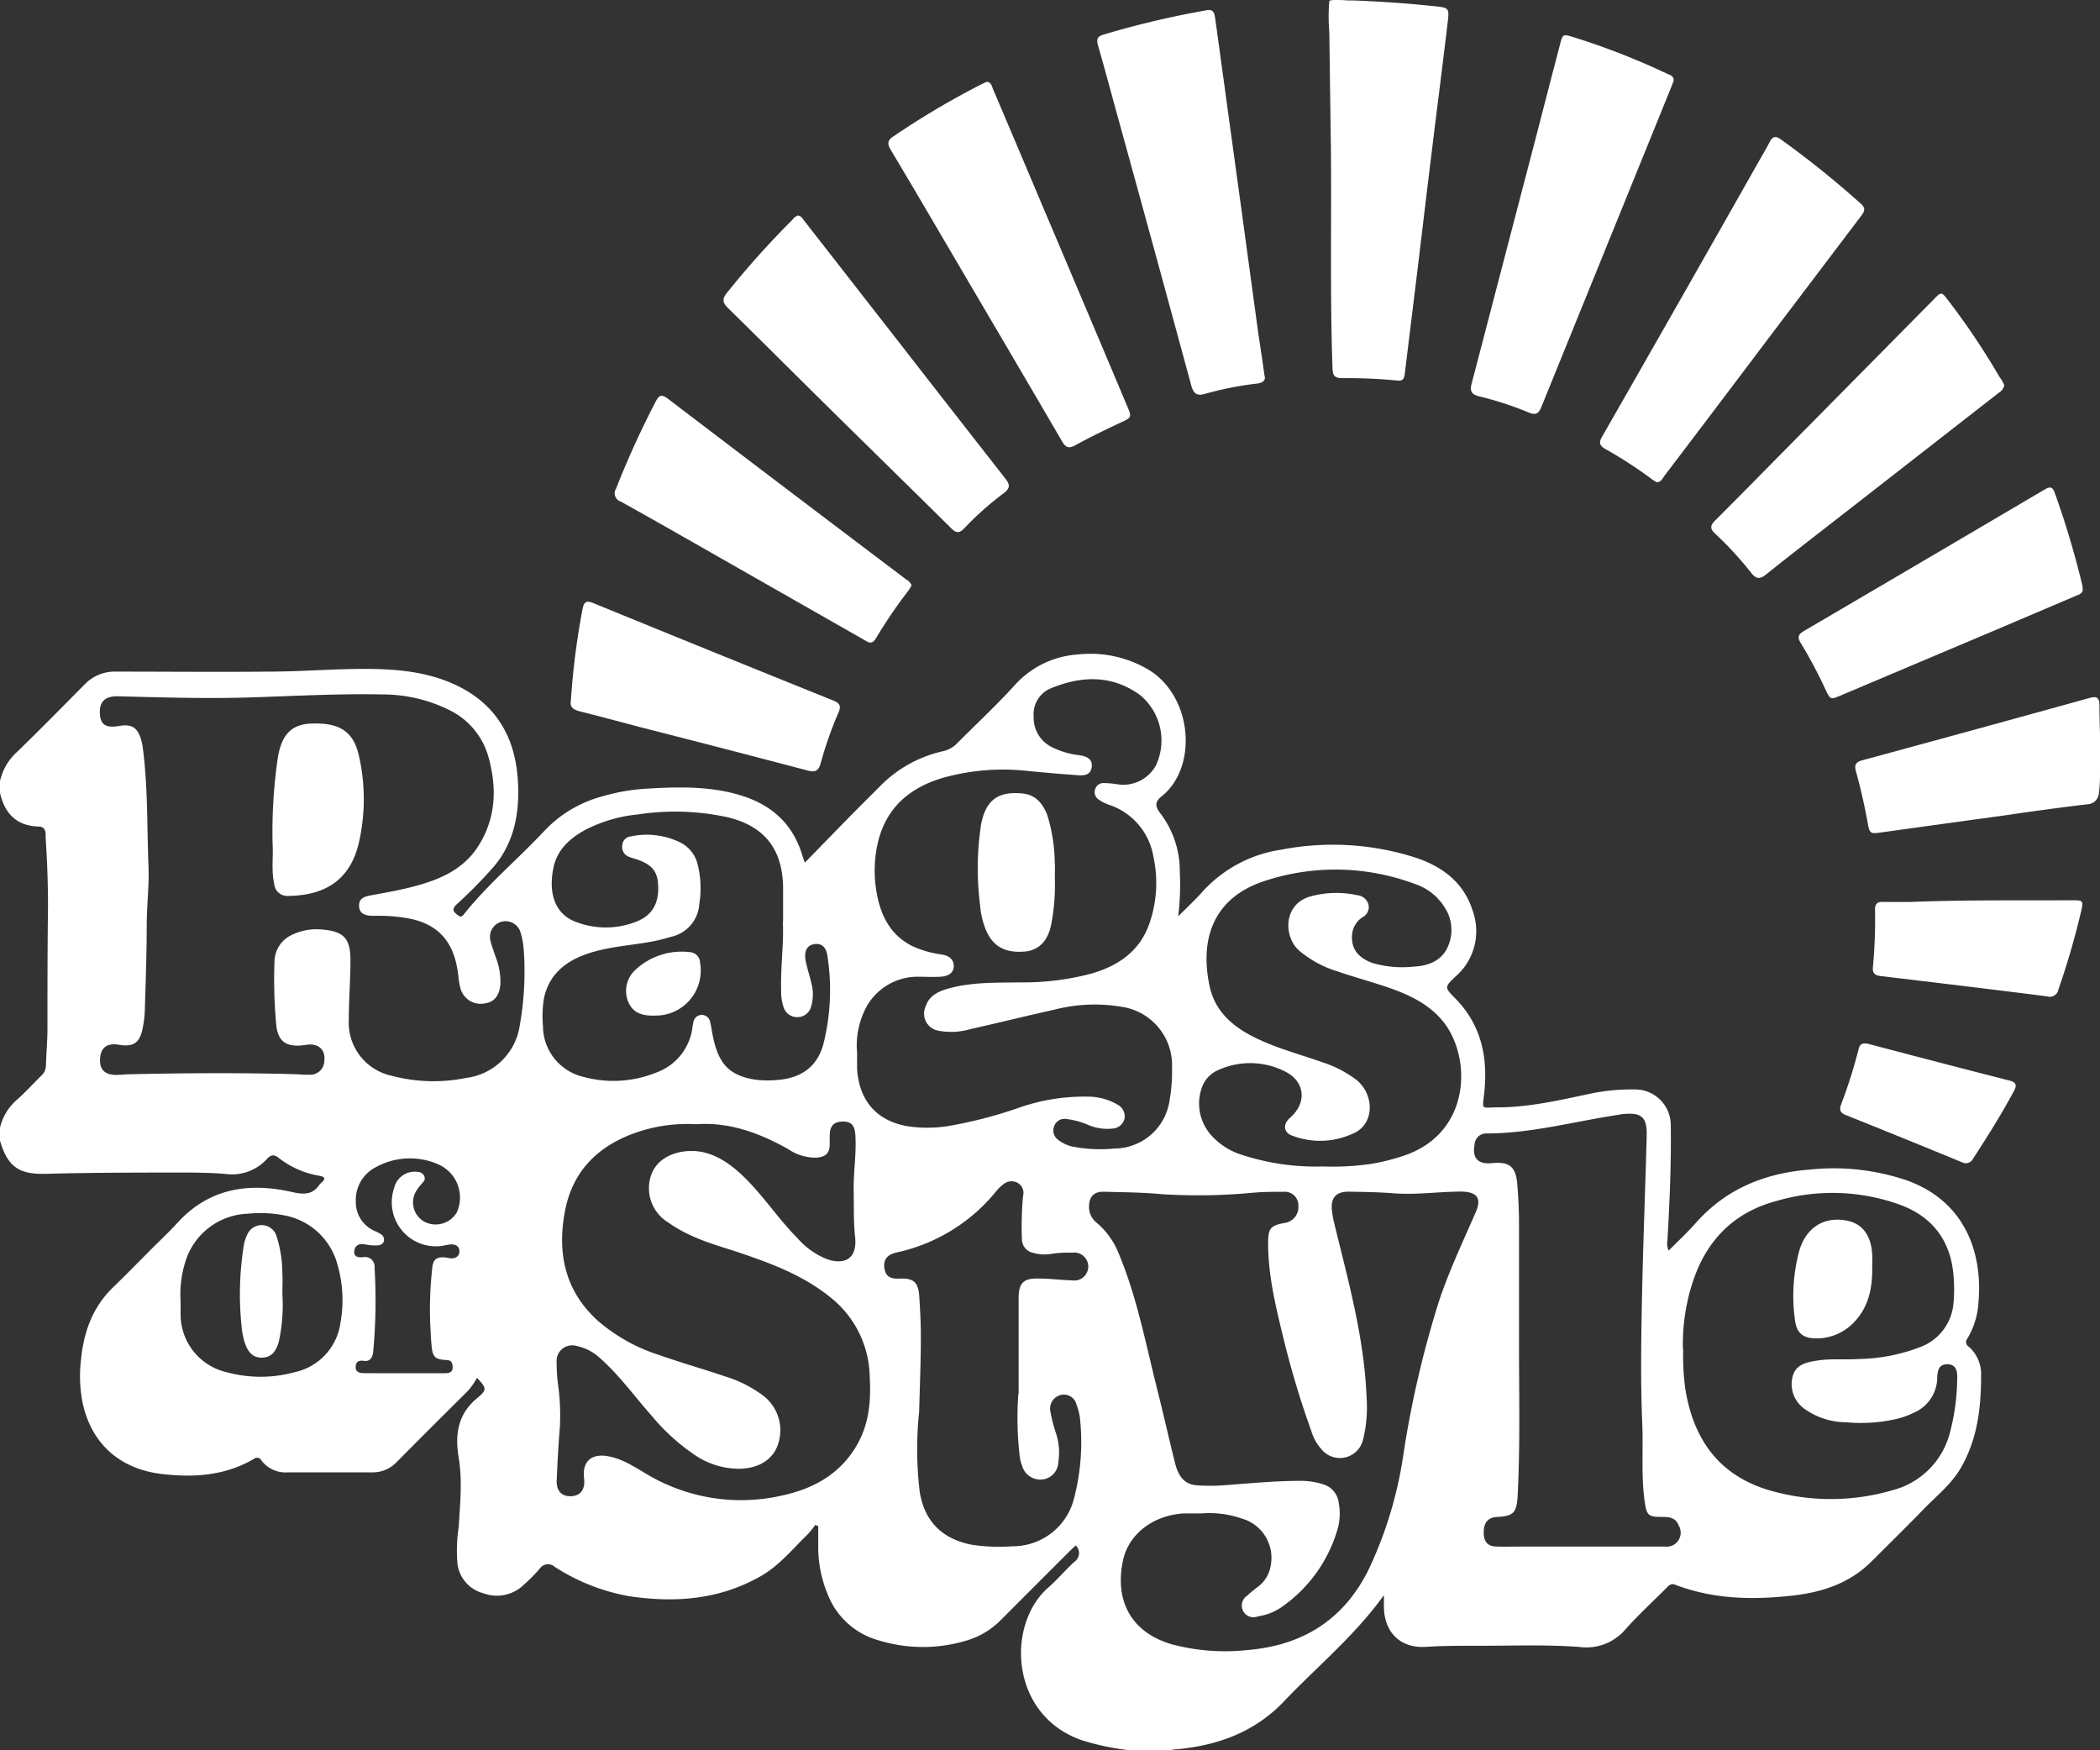 <svg xmlns="http://www.w3.org/2000/svg" viewBox="0 0 300 250"><rect x="0" y="0" width="300" height="250" fill="#333333" stroke="none"/><defs><style>.cls-1{fill:#fff;}</style></defs><title>ros-logo-white</title><g id="Layer_2" data-name="Layer 2"><g id="Layer_3" data-name="Layer 3"><path class="cls-1" d="M0,111.58a7.94,7.94,0,0,1,2.46-4.2c3.26-3.16,6.44-6.4,9.64-9.63a5.93,5.93,0,0,1,4.45-1.82c7.27,0,14.53.07,21.79,0,4.54,0,9.07-.38,13.61-.39,4.38,0,8.74.32,12.83,2.15,5.81,2.6,8.71,7.25,9.18,13.45.34,4.56-.36,9-3.38,12.6a67.23,67.23,0,0,1-5.36,5.45c-.78.75-.38,1.1.23,1.56.37.27.56.17.82-.16,3.48-4.37,7.79-7.93,11.58-12a17.6,17.6,0,0,1,8.23-4.85,27.76,27.76,0,0,1,6.12-1.08c4.45-.27,8.9-.41,13.27.84,4.64,1.33,7.83,4.11,9.19,8.82.06.2.14.4.32.89,2.24-2.29,4.35-4.47,6.48-6.64,1.55-1.57,3.12-3.12,4.68-4.69a18.16,18.16,0,0,1,8.66-4.6,4,4,0,0,0,1.94-1.12c2.72-2.74,5.57-5.37,8.16-8.23A13.32,13.32,0,0,1,154,93.48a16.25,16.25,0,0,1,10.13,2.21c6.24,3.83,7,13.85,1.88,18-1,.78-1.07,1.42-.24,2.49a13.54,13.54,0,0,1,2.77,8.31,36.16,36.16,0,0,1-.23,6.39c1.16-1.16,2.37-2.28,3.47-3.51a18.87,18.87,0,0,1,11.22-6,38.73,38.73,0,0,1,19.35,1.17c3.73,1.27,6.73,3.5,8,7.46a8.56,8.56,0,0,1-2.36,9.43c-1.69,1.59-1.64,1.61-.06,3.21,3.68,3.75,4.64,8.37,4.11,13.39-.27,2.61-.51,2.15,1.88,2.14,4.44,0,8.74-1,13.06-1.91a28.45,28.45,0,0,1,6.57-.65,5.09,5.09,0,0,1,5.13,5.09c.08,5.48-.16,10.95-.47,16.41a2.54,2.54,0,0,0,.17,1.52c1.39-1.4,2.78-2.69,4-4.09,4.35-4.82,9.86-7,16.21-7.49a32.5,32.5,0,0,1,13.79,1.54c8.38,3,10.91,10.42,10.25,17.53a11.2,11.2,0,0,1-1.57,5.06.78.78,0,0,0,.21,1.19,5.19,5.19,0,0,1,1.74,4.2c0,4.59-.54,9.06-2.91,13.13-1.37,2.36-3.51,4-5.37,5.94-2.42,2.5-4.91,4.93-7.37,7.39-3.11,3.1-7,4.39-11.23,4.87-5.7.64-11.36.55-16.82-1.55-.71-.27-1,.24-1.39.61-1.92,1.91-3.93,3.76-5.73,5.79a7.32,7.32,0,0,1-6.49,2.5c-4.92-.38-9.84-.16-14.77-.18-2.37,0-4.74,0-7.12.15-3.74.29-6.11-2.07-6.11-5.82v-1.56c-4.17,5.82-9.55,10.2-14.29,15.19-4.14,4.35-9.38,6.26-15.22,6.82-.42,0-.83.11-1.25.17h-5.35a35.79,35.79,0,0,1-7.08-1.47c-10.23-3.57-10.81-16.48-4.76-21.79,1.31-1.15,2.44-2.49,3.72-3.67a1.51,1.51,0,0,0,.21-2.35c-.33.31-.64.59-.93.88q-4.87,4.86-9.73,9.73a11.36,11.36,0,0,1-4.73,2.91,21.48,21.48,0,0,1-12.65.07,10.91,10.91,0,0,1-7.41-6.64,17.49,17.49,0,0,1-1.34-6.7v-3l-.41-.19a13.5,13.5,0,0,1-1.12,1.38c-2.13,2.06-4,4.41-6.63,5.92-5.92,3.4-12.3,3.87-18.87,2.89a28.88,28.88,0,0,1-10.6-4.18,1.43,1.43,0,0,0-2.18.28,25.14,25.14,0,0,1-2.24,2.26,5.53,5.53,0,0,1-5.8,1.22,5,5,0,0,1-3.68-4.14,22,22,0,0,1,.17-5.32c.19-3.3.55-6.59,0-9.88s-.16-6.21,2.61-8.51c1.48-1.22,1.39-1.45,0-2.92a9.94,9.94,0,0,1-1.3,1.87q-5.11,5.06-10.18,10.17a4.65,4.65,0,0,1-3.53,1.46c-4,0-8,0-12,0a4.3,4.3,0,0,1-3.78-1.69.69.69,0,0,0-1.06-.24c-4.08,2.39-8.48,2.7-13.06,2.18-6.11-.69-10.25-4.35-11.47-10.38a20.09,20.09,0,0,1-.19-5.95c.4-4,1.65-7.51,4.59-10.35,1.86-1.8,3.67-3.66,5.5-5.49,1.23-1.24,2.51-2.42,3.68-3.71,4.56-5,10.28-5.81,16.46-4.39,1.74.39,2.89.33,3.88-1.12a1.73,1.73,0,0,1,.28-.26c.55-.52.51-.79-.3-.95a12.89,12.89,0,0,1-5.78-2.51c-.68-.55-1.13-.56-1.72.07a6.72,6.72,0,0,1-5.85,2.18c-1.81-.16-3.64-.2-5.46-.21-6.75,0-13.5,0-20.25.18-4,.13-5.56-1.1-6.64-4.86v-1.53A7.49,7.49,0,0,1,2.52,157c1.16-1.05,2.22-2.21,3.34-3.32a1.94,1.94,0,0,0,.7-1.43c.05-1.73.21-3.47.22-5.2,0-5.86,0-11.72.08-17.57,0-3.27-.12-6.53-.34-9.79,0-.65.11-1.59-1-1.63-3.24-.1-4.9-1.94-5.55-4.94Zm21.2,11.83c.15,2.93-.24,5.85-.24,8.78,0,4-.15,8.06-.27,12.09a15.1,15.1,0,0,1-.35,2.77C19.92,149,19,149.56,17,149.23c-1.58-.28-2.52.33-2.68,1.72-.19,1.68.49,2.52,2.16,2.59.67,0,1.35-.09,2-.1,8-.17,16-.23,24,0a17.51,17.51,0,0,0,1.91.07,2,2,0,0,0,1.93-1.86c.25-1.72-.82-2.69-2.6-2.41-2.73.44-4-.4-4.25-2.81a69.85,69.85,0,0,1-.26-9,4.26,4.26,0,0,1,2.58-3.94,8,8,0,0,1,4.1-.73c3.28.25,4.22,1.29,4.17,4.61,0,2.75-.24,5.51-.23,8.27a7.75,7.75,0,0,0,6.06,8,23.39,23.39,0,0,0,10.72.32,8.84,8.84,0,0,0,7.64-7.49,43.68,43.68,0,0,0,.58-10.65,11.07,11.07,0,0,0-.46-2.62,2.23,2.23,0,1,0-4.29,1.22c.2.78.48,1.54.74,2.3a9.7,9.7,0,0,1,.67,3.73c-.08,1.65-.83,2.67-2.17,2.86a3,3,0,0,1-3.55-2.17,11.89,11.89,0,0,1-.31-1.88c-.55-4.74-2.84-7.32-7.26-8.11a24.45,24.45,0,0,0-4.69-.34c-1,0-2.15-.09-2.21-1.36s.93-1.43,1.93-1.61c2-.37,4.09-.73,6.1-1.28,3.5-.94,6.79-2.36,8.88-5.53,2.63-4,2.82-8.36,1.59-12.83A10.6,10.6,0,0,0,64,101.33a21.37,21.37,0,0,0-9.35-2.14c-6.24-.13-12.47.22-18.71.42-6.41.21-12.82,0-19.23-.16-1.84,0-2.62.92-2.42,2.75.16,1.38.94,1.8,2.74,1.49s2.63.22,3.14,2a7.2,7.2,0,0,1,.26,1.37C21.12,112.46,21,117.94,21.2,123.41Zm150.42,92.76c-.85,0-1.7,0-2.55,0-4.29.27-7.81,2.89-8.64,6.7-1.2,5.58,1,10.27,7,12a29.47,29.47,0,0,0,10.59.83c7.87-.62,13.75-4.15,17.38-11.27a57.79,57.79,0,0,0,5.11-16.86,145.47,145.47,0,0,1,5.12-21.91c1.45-4.27,3.36-8.34,5.17-12.46.91-2.06.22-2.95-2-3-3.26,0-6.52.5-9.79.24-2.12-.17-4.24-.19-6.36-.23-1.76,0-2.55.84-2.38,2.62a14.68,14.68,0,0,0,.36,2c2,8.19,4.28,16.33,4.6,24.84a19.32,19.32,0,0,1-.5,5.93,3.4,3.4,0,0,1-5.92,1.44,6.81,6.81,0,0,1-1.48-2.65,130.4,130.4,0,0,1-4.05-13.52c-1.06-4.37-2.12-8.75-2.12-13.29,0-2.16.34-2.54,2.46-2.92a2.26,2.26,0,0,0,1.86-2.37,1.94,1.94,0,0,0-2.1-2.06c-1.52,0-3,0-4.57.15a83.38,83.38,0,0,1-12.84.19c-2.78-.26-5.59-.28-8.39-.35-1.32,0-2,.75-2,2.09a2.84,2.84,0,0,0,1.09,2.34,11.15,11.15,0,0,1,3.2,4.53c2.54,6.1,3.77,12.58,5.38,19,.9,3.57,1.71,7.17,2.6,10.75.41,1.65,1.16,3.09,3.12,3.22a26.92,26.92,0,0,0,3.81,0c3.6-.26,7.18-.62,10.79-.63A10.47,10.47,0,0,1,189,212a3.14,3.14,0,0,1,2.25,2.68,8.21,8.21,0,0,1-.08,3.42,20.5,20.5,0,0,1-8.26,11.57,8.13,8.13,0,0,1-3.2,1.2,1.67,1.67,0,0,1-1.54-2.95c.42-.42.9-.77,1.36-1.15a4.68,4.68,0,0,0,2-3.16,5.82,5.82,0,0,0-4.17-6.72A14.05,14.05,0,0,0,171.62,216.17Zm-49.18-65.82c0,.77,0,1.54,0,2.3.28,4.51,2.74,7.41,7.12,8.2a19.06,19.06,0,0,0,5.84,0,63.16,63.16,0,0,0,10-2.57,28.14,28.14,0,0,1,10-1.64,8.36,8.36,0,0,1,4.25,1.14,1.91,1.91,0,0,1,1,2,1.86,1.86,0,0,1-1.63,1.41,7,7,0,0,1-3.6-.53,11.32,11.32,0,0,0-3.18-.84,1.56,1.56,0,0,0-1.63,1,1.65,1.65,0,0,0,.57,2,5.07,5.07,0,0,0,2.31,1,20.64,20.64,0,0,0,5.71.23,8,8,0,0,0,7.9-7,23.23,23.23,0,0,0,.33-4.56,8.42,8.42,0,0,0-7.1-8.67,23.1,23.1,0,0,0-9.72.4c-4,.88-7.92,1.87-11.9,2.75a9.76,9.76,0,0,1-4.65.25,2.47,2.47,0,0,1-1.84-3.43c.54-1.69,2-2.25,3.47-2.65,3.28-.87,6.64-.77,10-.82a38.17,38.17,0,0,0,10.2-1.25c4-1.16,7.08-3.32,8.4-7.43a17.6,17.6,0,0,0,.48-9.3,9.43,9.43,0,0,0-6.44-7.42,6,6,0,0,1-1.35-.7,1.25,1.25,0,0,1-.54-1.45,1.22,1.22,0,0,1,1.23-.92,13.06,13.06,0,0,1,1.77.14,5.31,5.31,0,0,0,5.71-2.7,8.41,8.41,0,0,0-2.27-10c-4-2.92-8.34-2.78-12.7-1a4,4,0,0,0-2.51,4.08,4.65,4.65,0,0,0,2.59,4.34,11.89,11.89,0,0,0,4,1.17c.89.14,1.85.48,1.7,1.66s-1.05,1.25-1.95,1.19c-2.32-.17-4.64-.36-7-.59a31.9,31.9,0,0,0-12.23.94c-5,1.45-8.41,4.49-9.48,9.77a17.92,17.92,0,0,0,0,7c.62,3.14,2,5.74,5,7.27a14.75,14.75,0,0,0,4.26,1.22c1,.17,1.74.69,1.69,1.73s-1,1.4-1.94,1.44c-1.1.06-2.21,0-3.31,0a8.35,8.35,0,0,0-7.66,5.22A11.55,11.55,0,0,0,122.44,150.35Zm-23,10.23a22.31,22.31,0,0,0-8,1c-5.65,1.81-9.55,5.36-10.71,11.32s-.08,11.41,4.63,15.71a24.93,24.93,0,0,0,8.83,4.94c3.12,1.1,6.31,2,9.44,3.06a17.75,17.75,0,0,1,5.43,2.76,6.23,6.23,0,0,1,2.06,7c-.75,2.15-2.79,3.4-5.57,3.42a11.29,11.29,0,0,1-6.13-1.86,29.13,29.13,0,0,1-6.23-5.6c-2.45-2.76-4.61-5.78-7.38-8.26a7.06,7.06,0,0,0-3.44-1.82,2.23,2.23,0,0,0-2.85,2.35,23.94,23.94,0,0,0,.17,2.92,32,32,0,0,1,.29,6.34c-.21,2.54-.35,5.08-.45,7.62-.06,1.55.81,2.35,2.23,2.22,1.23-.12,1.86-1.06,1.68-2.5-.3-2.4,1-3.61,3.36-3.21,2.16.37,3.92,1.59,5.75,2.66a26.25,26.25,0,0,0,19,3c4.74-1,8.68-3.19,11.06-7.6,1.61-3,1.83-6.24,1.63-9.54a14.76,14.76,0,0,0-5.25-10.91c-4.19-3.53-9.24-5.31-14.34-7-3.19-1-6.42-2-9.2-4a5.71,5.71,0,0,1-2.46-6.66c.68-2.14,2.85-3.48,5.65-3.54s5.16,1.41,7.21,3.3c3,2.78,5.21,6.27,8.08,9.16a11,11,0,0,0,4.23,3c2.73.91,4.3-.28,4-3.14-.25-2.33-.16-4.66-.21-7,0-2.55.41-5.08.24-7.63-.09-1.4-.62-1.92-1.85-1.89s-1.78.61-1.81,1.95c0,.42,0,.85,0,1.27,0,1.29-.56,1.81-1.85,1.93a6.9,6.9,0,0,1-4.08-1.22C108.58,161.88,104.26,160.24,99.49,160.58ZM217,191.78c0,7.26.18,14.52-.19,21.77-.13,2.52-.55,3-3,3.13-1.2.06-1.83.78-1.85,2.12s.5,2.06,1.78,2.1,2.55,0,3.83,0c6.75,0,13.5,0,20.25,0a2,2,0,0,0,2-3c-.4-1.06-1.25-1.24-2.26-1.23-2.08,0-2.31-.15-2.61-2.24-.52-3.67-.18-7.37-.34-11.06-.24-5.68-.17-11.38-.06-17.06.15-8,.48-16,.69-24,.08-2.8-.73-3.46-3.52-3.17l-.5.09c-6.28.94-12.44,2.66-18.85,2.67a1.64,1.64,0,0,0-1.71,1.55c-.38,1.94.47,2.89,2.44,2.69,2.56-.26,3.47.49,3.67,3.15.13,1.69.22,3.38.23,5.08C217,180.15,217,186,217,191.78Zm23.46.93a34.61,34.61,0,0,0,.29,5.62c1.14,7.2,4.78,12.39,12,14.53a31.41,31.41,0,0,0,17.59,0,11.42,11.42,0,0,0,8.16-8,31.24,31.24,0,0,0,1.1-8c.05-1-.16-2-1.42-2s-1.4,1-1.43,1.92a5.51,5.51,0,0,1-3.34,5,11.59,11.59,0,0,1-2.63.93,22.7,22.7,0,0,1-7,.44,10.33,10.33,0,0,1-6-1.92,4.32,4.32,0,0,1-1.72-4.5c.41-1.82,1.93-2.13,3.51-2.39,2-.32,4-.09,6-.23a25.63,25.63,0,0,0,8.82-1.73,7.32,7.32,0,0,0,4.63-5.8,19.75,19.75,0,0,0,.1-3.69c-.21-5.12-2.62-8.84-7.42-10.71a28.35,28.35,0,0,0-17.88-.65c-6.1,1.61-10.05,5.61-12,11.59A28.26,28.26,0,0,0,240.42,192.71Zm-51.5-26.1a38.46,38.46,0,0,0,7-.38,30.28,30.28,0,0,0,4.68-1.19c9.52-3.25,9.64-14,5.53-19.12-2.08-2.58-5-3.89-8-4.92-2.41-.82-4.87-1.48-7.28-2.31a15.35,15.35,0,0,1-5.32-2.93c-2.24-2-2.26-6.67,1.68-7.73a13.94,13.94,0,0,1,6.67-.16,1.81,1.81,0,0,1,1.6,1.44,1.63,1.63,0,0,1-.87,1.7,3.29,3.29,0,0,0-1.5,2.53c-.13,1.93.78,3.2,2.88,4a15.29,15.29,0,0,0,6,.52c2.06-.11,3.91-.83,4.8-2.82a5.88,5.88,0,0,0-.58-5.83,7.87,7.87,0,0,0-4.07-3.13,32.34,32.34,0,0,0-21.72-.38c-7.17,2.43-9.1,8.3-7.65,15,.88,4.05,4,6.26,7.6,7.83,2.76,1.21,5.69,2,8.51,3a16.19,16.19,0,0,1,4.94,2.58c2.47,2.12,2.44,6-.18,7.41a11.17,11.17,0,0,1-9,.52c-1.33-.43-1.45-1.66-.4-2.57,2.45-2.12,2.19-5.18-.69-6.62a11,11,0,0,0-9.37-.29,4.3,4.3,0,0,0-2.6,2.8,6.82,6.82,0,0,0,1.46,6.65,9.77,9.77,0,0,0,4.37,2.75A33.83,33.83,0,0,0,188.92,166.61Zm-77.09-35c0-2,0-3.53,0-5.06-.14-5.35-2.73-8.57-7.92-9.82a35.42,35.42,0,0,0-12.9-.39,20.52,20.52,0,0,0-7.52,2.24c-2.15,1.19-3.92,2.8-4.45,5.29-.78,3.64.15,6.7,3.22,7.82A11.86,11.86,0,0,0,91,131.6c2.28-.91,3.23-2.76,3-5.46-.15-1.89-1.11-2.85-3.57-3.56q-.3-.09-.6-.21a1.46,1.46,0,0,1-.93-1.63,1.33,1.33,0,0,1,1.22-1.27,10.89,10.89,0,0,1,7.06.86,4.78,4.78,0,0,1,2.41,2.85,14,14,0,0,1,.31,5.93,5.12,5.12,0,0,1-4,4.69,27.16,27.16,0,0,1-3.46.81c-3,.5-6.08.69-9,1.79s-5.08,3-5.75,6.27a16.22,16.22,0,0,0-.12,3.94,7.46,7.46,0,0,0,5.65,7.17,16.3,16.3,0,0,0,10.5-.57,7.92,7.92,0,0,0,5-5.41c.17-.61.2-1.25.35-1.87a1.21,1.21,0,0,1,2.37,0c.18.7.26,1.42.41,2.13.79,3.86,2.32,5.51,5.84,6.12a14,14,0,0,0,3.17.09c3.55-.22,5.82-1.86,6.73-5a31.58,31.58,0,0,0,.63-12.62c-.17-1.43-.91-2-2-1.77-.93.17-1.38,1-1.13,2.34.21,1.08.58,2.13.82,3.21a6.2,6.2,0,0,1-.05,3.39,2,2,0,0,1-2,1.46,2,2,0,0,1-1.92-1.42,7,7,0,0,1-.35-2.38C111.5,138,112,134.61,111.83,131.64Zm33.65,67.45c0-4.54,0-9.08,0-13.62,0-2.21.7-2.89,2.93-2.82,1.56,0,3.13.22,4.7.26a2,2,0,1,0,0-3.95,15.35,15.35,0,0,0-2.79.14,5.91,5.91,0,0,1-2.77-.12,2,2,0,0,1-1.6-2,46.14,46.14,0,0,1,.16-6.11,1.67,1.67,0,0,0-.63-1.8,1.8,1.8,0,0,0-2.15.09,5.76,5.76,0,0,0-1.09,1.06,25.15,25.15,0,0,1-14.16,8.7c-1.34.29-1.93,1-1.79,2.17.16,1.3.92,1.63,2.14,1.57,2.09-.09,2.72.51,2.86,2.62.12,1.91.23,3.82.22,5.72,0,3.53-.15,7.05-.24,10.57,0,.25-.05.5-.07.76a51.2,51.2,0,0,0,.15,10.79c.68,4.2,3.18,6.7,7.37,7.54a25.43,25.43,0,0,0,5.84.23,9,9,0,0,0,8.79-6.68,31.69,31.69,0,0,0,.94-11.1,8.18,8.18,0,0,0-.55-2.47,1.84,1.84,0,0,0-2.27-1.35,2,2,0,0,0-1.45,2.37,21.61,21.61,0,0,0,.79,3.07,8.87,8.87,0,0,1,.34,4.15,2.56,2.56,0,0,1-2.19,2.46,2.71,2.71,0,0,1-3-2,4.8,4.8,0,0,1-.3-1.11A46.51,46.51,0,0,1,145.48,199.09ZM25.8,185.84c0,.55,0,1.19,0,1.82A8.47,8.47,0,0,0,32.39,196a18.42,18.42,0,0,0,9.69,0,8.4,8.4,0,0,0,6.57-7.14,18.14,18.14,0,0,0-.43-8.19,9.68,9.68,0,0,0-7.24-7,18,18,0,0,0-5.57-.31,9.68,9.68,0,0,0-9,7.1A15.21,15.21,0,0,0,25.8,185.84Zm32,10.3h5.86c.66,0,1.07-.24,1-1s-.39-.86-1-.89c-1.48-.07-1.86-.44-2-2-.11-1-.12-1.94-.19-2.91a53.82,53.82,0,0,1,.27-8.13c.1-1.42.73-1.76,2.06-1.58a4.62,4.62,0,0,0,.63.11c.69,0,1.19-.3,1.2-1s-.48-1-1.17-1a6.72,6.72,0,0,0-1,.16,6.29,6.29,0,0,1-7.15-8.22,3,3,0,0,1,2.85-2.32c.57,0,1.15,0,1.43.6s-.15.87-.44,1.23a7.9,7.9,0,0,0-.62.81,3.16,3.16,0,0,0,1,4.45,3.5,3.5,0,0,0,4.74-1.3,5.18,5.18,0,0,0-2.42-6.73,10.05,10.05,0,0,0-9.08.25,5.27,5.27,0,0,0-2.94,5,4.47,4.47,0,0,0,2.91,4.24,4.29,4.29,0,0,1,.55.31.92.92,0,0,1,.56,1c-.11.49-.51.64-1,.67a7.44,7.44,0,0,1-1.76-.16c-.78-.14-1.41.15-1.48,1s.64.89,1.25.84a1.37,1.37,0,0,1,1.65,1.48,79.87,79.87,0,0,1-.2,12.08c-.09.71-.41,1.37-1.3,1.25-.74-.11-1.18.1-1.2.87s.62.88,1.24.88C54,196.15,55.87,196.14,57.78,196.14Z"/><path class="cls-1" d="M197.81.29c2.36.14,4.72.35,7.08.59,2.1.22,2.17.23,1.92,2.33-.71,6-1.48,12-2.22,18Q203.52,30,202.47,38.8q-.9,7.32-1.79,14.63c-.08.64-.28,1-1,.93a74,74,0,0,0-8-.35c-1,0-1.28-.38-1.32-1.35-.37-10.44-.13-20.89-.23-31.34L189.9,4.54a25.62,25.62,0,0,1,0-4.38c0-.28,2.5-.11,2.73-.1,1.36,0,2.72.1,4.08.16Z"/><path class="cls-1" d="M300,110c0,1.06,0,2.16-.15,3.2a1.71,1.71,0,0,1-1.65,1.68c-3.91.46-7.81,1-11.71,1.57q-8.88,1.22-17.75,2.45c-1.53.22-1.64.18-1.92-1.33-.44-2.46-1-4.9-1.66-7.31-.25-.86-.19-1.37.86-1.66q16.26-4.41,32.5-8.91c1.06-.3,1.38,0,1.4,1,0,3,.21,6,.09,9C300,109.83,300,109.94,300,110Z"/><path class="cls-1" d="M180.65,53.68c.18.55-.14,1-1.09,1.11a47.19,47.19,0,0,0-7.36,1.45c-1.15.34-1.64.08-2-1.11q-5.33-19.65-10.75-39.28c-.85-3.11-1.69-6.23-2.58-9.33-.22-.77-.21-1.27.69-1.55a128.6,128.6,0,0,1,14.85-3.51c.93-.18,1.08.45,1.18,1.1.44,3.15.86,6.3,1.3,9.45q1.23,9,2.47,18,1.2,8.82,2.4,17.64C180.06,49.55,180.33,51.44,180.65,53.68Z"/><path class="cls-1" d="M239.1,11.51c-.11.3-.22.62-.35.93q-9.27,22.83-18.54,45.65c-.42,1.06-.86,1.24-1.87.81a47.93,47.93,0,0,0-7-2.28c-1.09-.27-1.41-.7-1.1-1.85,3-11.48,6-23,9-34.47q1.78-6.9,3.58-13.8c.43-1.67.43-1.67,2-1.18a102.74,102.74,0,0,1,13.27,5.18C238.52,10.7,239.11,10.8,239.1,11.51Z"/><path class="cls-1" d="M141,11.68c.64.11.69.65.86,1.05q3.59,8.43,7.15,16.87,6,14.13,11.95,28.25c.77,1.81.75,1.76-1,2.57-2.11,1-4.22,2-6.25,3.13-1,.56-1.44.42-2-.53-4.91-8.43-9.87-16.84-14.81-25.25-3.2-5.45-6.39-10.92-9.64-16.34-.56-.95-.47-1.42.44-2A118.23,118.23,0,0,1,140,12.14C140.29,12,140.65,11.82,141,11.68Z"/><path class="cls-1" d="M236.67,68.89c-.22-.14-.48-.29-.72-.47a61.38,61.38,0,0,0-6.62-4.29c-.91-.51-.91-1-.44-1.79Q240,42.93,251,23.51c.6-1.07,1.24-2.13,1.81-3.22.39-.75.79-.95,1.57-.4a134.46,134.46,0,0,1,11.5,9.25c.8.72.34,1.24-.11,1.84L252.88,48Q245.35,58,237.81,67.92C237.52,68.3,237.34,68.85,236.67,68.89Z"/><path class="cls-1" d="M114,30.78c.47.06.67.47.92.79q6.7,8.59,13.4,17.18,7.63,9.81,15.29,19.59c.71.9.71,1.4-.24,2.12a44.36,44.36,0,0,0-5.62,5c-.67.7-1.13.74-1.86,0-5.05-5-10.16-10-15.24-15C115.09,55,109.55,49.44,104,44c-.82-.8-.84-1.33-.13-2.2a126.7,126.7,0,0,1,9.35-10.43A1.62,1.62,0,0,1,114,30.78Z"/><path class="cls-1" d="M286.33,55a1.58,1.58,0,0,1-.79,1.1l-22,17.15c-3.75,2.92-7.52,5.82-11.23,8.79-.92.74-1.43.67-2.14-.22A51,51,0,0,0,245,76.2c-.77-.71-.65-1.16,0-1.84,3.49-3.47,6.94-7,10.4-10.5l20.86-21.11c1.09-1.11,1.09-1.09,2.05.15a105.32,105.32,0,0,1,7.37,11C286,54.29,286.17,54.71,286.33,55Z"/><path class="cls-1" d="M130.23,83.6a8,8,0,0,1-.44.74,68.68,68.68,0,0,0-4.66,6.84c-.58,1-1.16.52-1.78.16L102.66,79.55c-4.65-2.65-9.29-5.31-14-7.92A1.23,1.23,0,0,1,88,69.81a130.43,130.43,0,0,1,5.7-12.51c.43-.83.79-1,1.62-.42q17,12.95,34.1,25.86A1.8,1.8,0,0,1,130.23,83.6Z"/><path class="cls-1" d="M297.52,84c.12.76-.49.91-1,1.12L285.29,89.9,263,99.32c-1.51.64-1.51.65-2.23-.86a64.77,64.77,0,0,0-3.53-6.63c-.51-.81-.34-1.23.46-1.7q17.21-10.08,34.37-20.2c.67-.39,1.12-.51,1.44.4a125.11,125.11,0,0,1,4,13.42C297.49,83.83,297.5,83.91,297.52,84Z"/><path class="cls-1" d="M81.56,100a106.8,106.8,0,0,1,1.66-13c.23-1.18.64-1.22,1.61-.83q17.1,7,34.21,13.89c.9.36,1.16.77.75,1.71a53,53,0,0,0-2.57,7.32c-.29,1-.75,1.22-1.72,1Q103.76,107,92,104c-3.11-.81-6.22-1.66-9.35-2.44C81.75,101.3,81.38,100.87,81.56,100Z"/><path class="cls-1" d="M273,128.83c7.63-.31,15.27-.2,22.91-.24,1.71,0,1.76,0,1.36,1.72a113.85,113.85,0,0,1-3.2,11,1.27,1.27,0,0,1-1.65,1c-7.9-1-15.81-1.95-23.71-2.89-.82-.09-1.23-.36-1.15-1.27a73.39,73.39,0,0,0,.3-8.26c0-.74.31-1.08,1.06-1.07C270.28,128.85,271.64,128.83,273,128.83Z"/><path class="cls-1" d="M266.82,149.08l6.35,1.67c4.6,1.19,9.18,2.4,13.79,3.56,1,.25,1.25.59.73,1.56-1.78,3.29-3.75,6.45-5.79,9.57a1.18,1.18,0,0,1-1.69.54q-8.23-3.39-16.5-6.7c-.79-.32-1-.71-.69-1.54a71.92,71.92,0,0,0,2.46-7.75C265.62,149.43,265.75,148.88,266.82,149.08Z"/><path class="cls-1" d="M38.94,120.52a73,73,0,0,1,.76-12.36c.56-3.31,2-4.7,4.77-4.81,4-.16,6,1.12,6.78,4.49a28,28,0,0,1,0,12.61c-1.3,5.42-5,7.45-10.07,7.52a1.87,1.87,0,0,1-2-1.68C38.73,124.26,39.07,122.22,38.94,120.52Z"/><path class="cls-1" d="M150.69,125.45a29.66,29.66,0,0,1-.49,6.45c-.45,2.44-1.72,3.77-3.68,4-2.88.28-4.66-.68-5.67-3.06a11.68,11.68,0,0,1-.84-3.58,41.24,41.24,0,0,1,.15-11.53c.67-3.46,2.44-4.75,5.94-4.39,1.89.19,2.89,1.47,3.52,3.1a24.16,24.16,0,0,1,1.06,6.76C150.74,123.92,150.69,124.69,150.69,125.45Z"/><path class="cls-1" d="M267.46,180.88c.05,2.91-.43,5.67-2.52,7.9a7.38,7.38,0,0,1-5.44,2.39c-1.87,0-2.82-.71-3.06-2.52a24.77,24.77,0,0,1,.6-10c1-3.43,3.71-5,7-4.26,2,.48,3.19,2,3.4,4.54C267.51,179.6,267.46,180.24,267.46,180.88Z"/><path class="cls-1" d="M93.58,145.06c-1.62.05-3.08-.24-3.81-1.91a4.09,4.09,0,0,1,1.14-4.75A9.69,9.69,0,0,1,98.57,136a1.55,1.55,0,0,1,1.44,1.52A6.43,6.43,0,0,1,93.58,145.06Z"/><path class="cls-1" d="M40.34,184.86a24.69,24.69,0,0,1-.49,6.7c-.43,1.61-1.19,2.34-2.44,2.36s-2-.75-2.46-2.2a11.15,11.15,0,0,1-.46-2.49,44.15,44.15,0,0,1,.37-11.54,6.07,6.07,0,0,1,.5-1.43,2.23,2.23,0,0,1,4.1.17,17.28,17.28,0,0,1,.87,5.24C40.4,182.73,40.34,183.8,40.34,184.86Z"/></g></g></svg>
